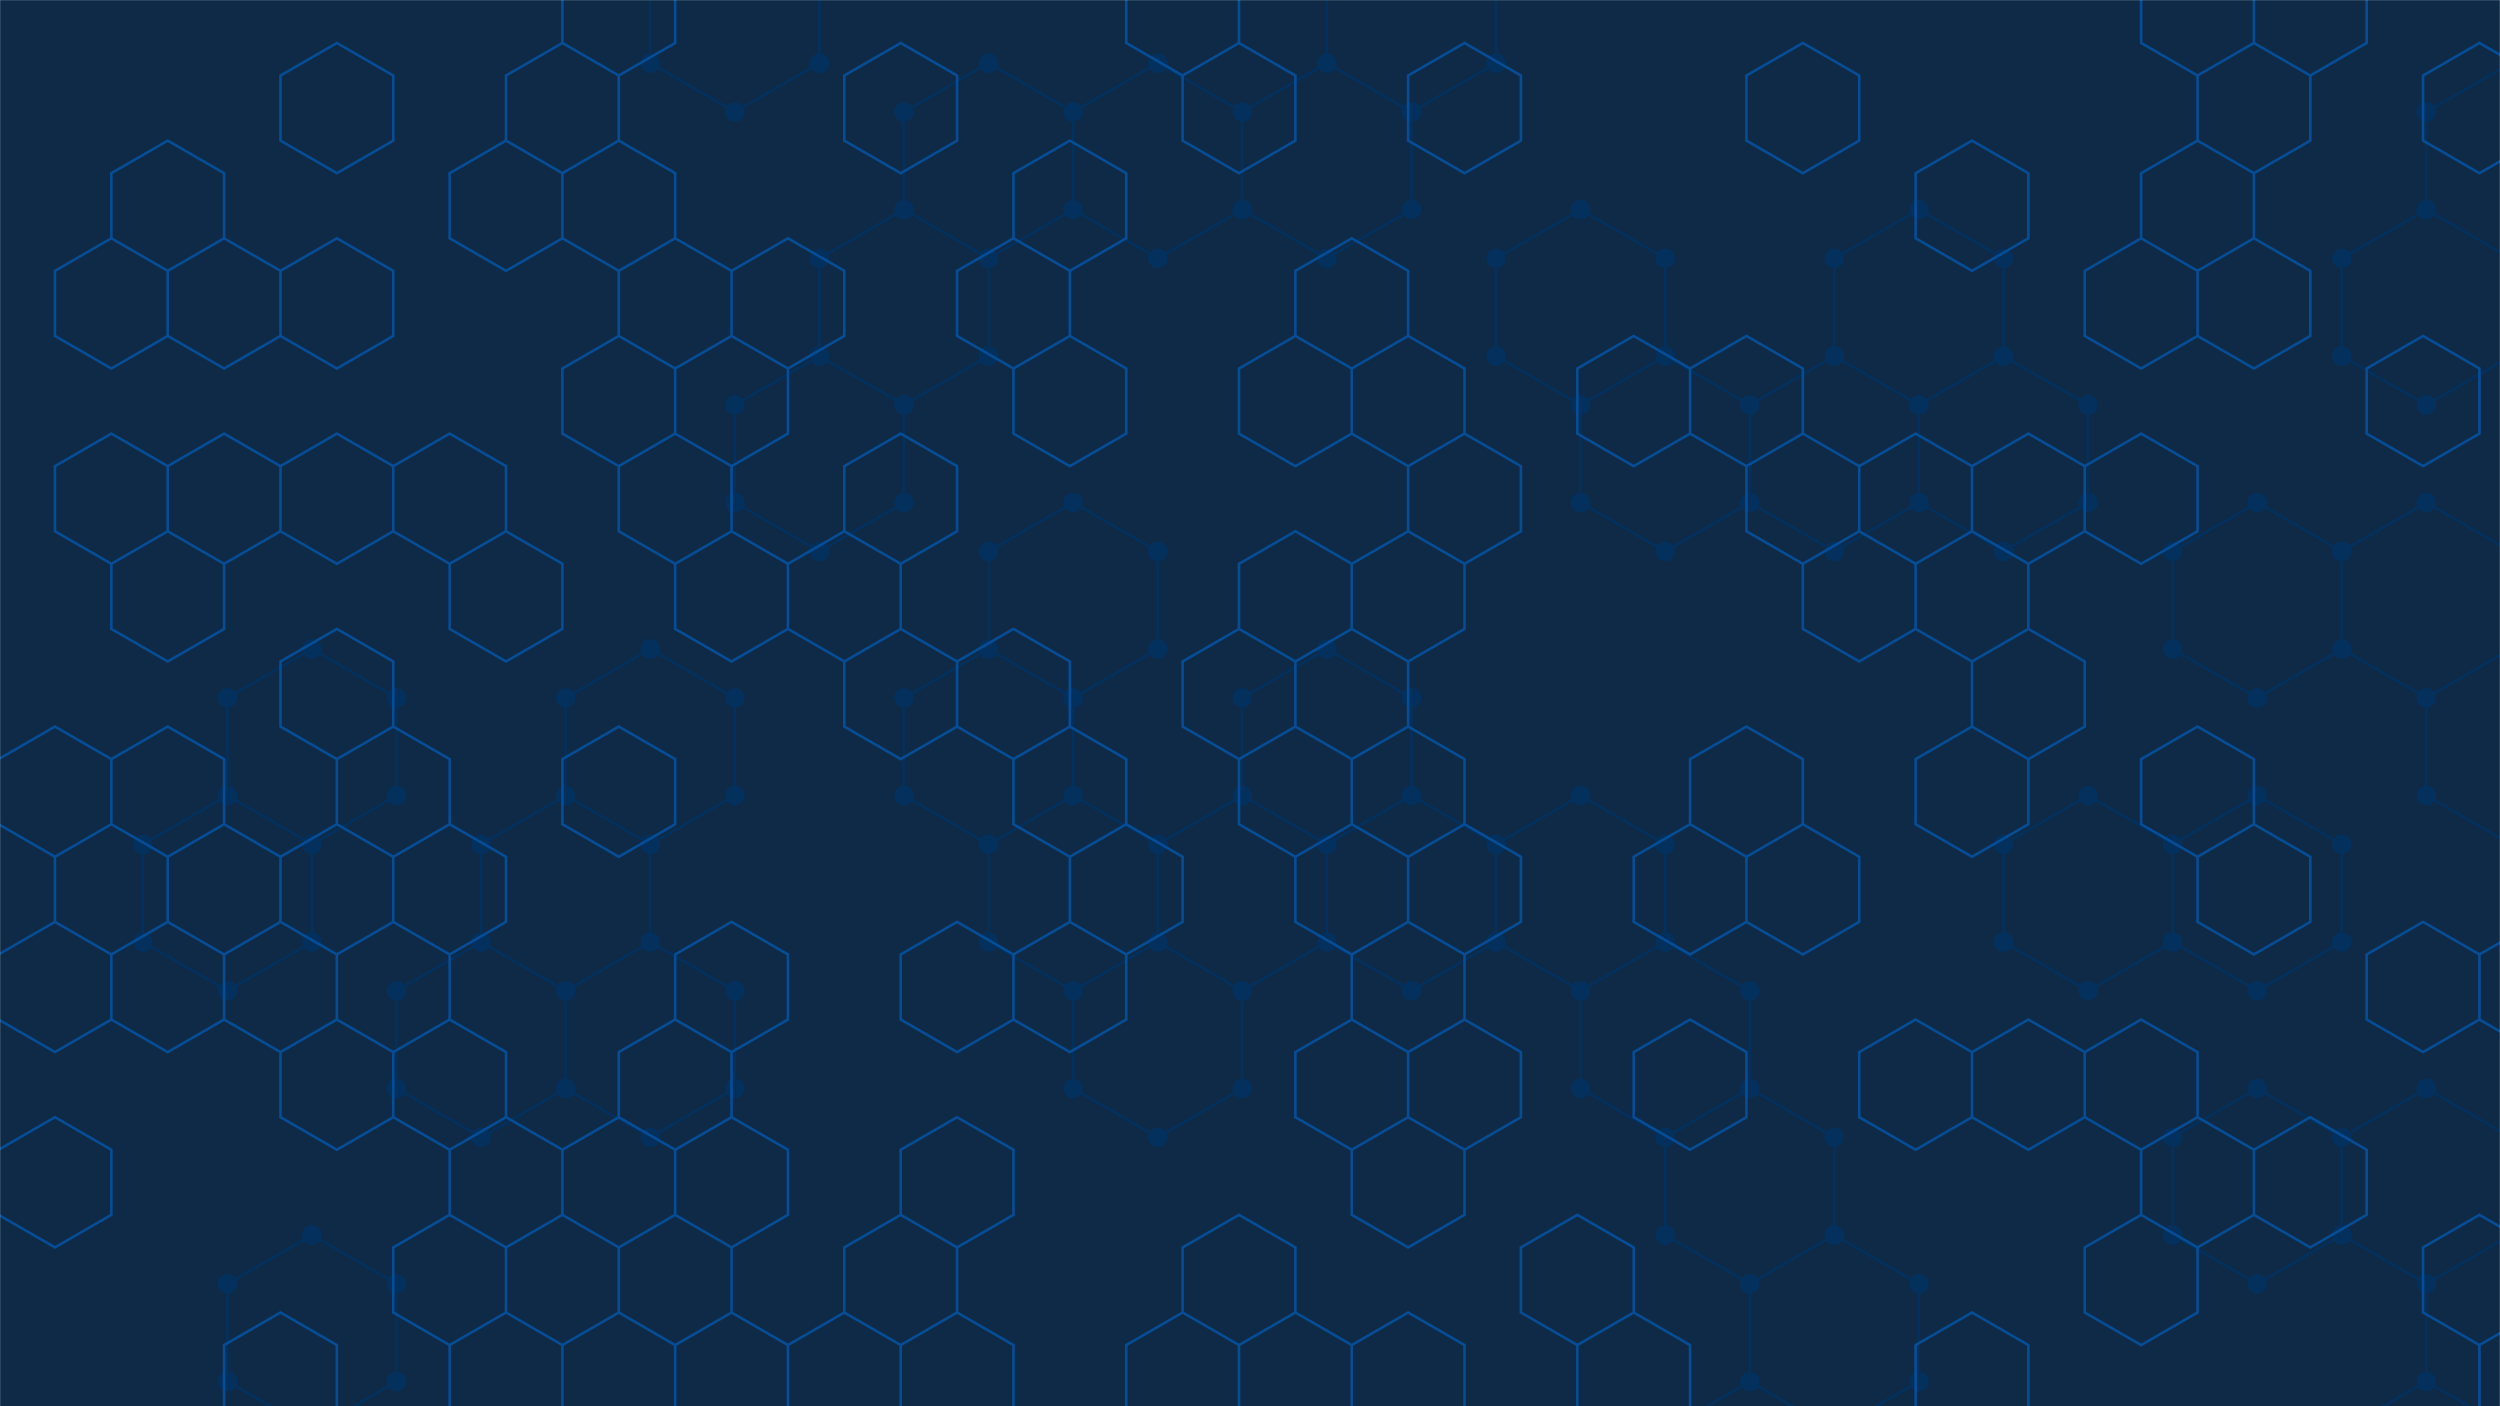 <svg xmlns="http://www.w3.org/2000/svg" version="1.1" xmlns:xlink="http://www.w3.org/1999/xlink" xmlns:svgjs="http://svgjs.com/svgjs" width="1920" height="1080" preserveAspectRatio="none" viewBox="0 0 1920 1080"><g mask="url(&quot;#SvgjsMask1016&quot;)" fill="none"><rect width="1920" height="1080" x="0" y="0" fill="#0e2a47"></rect><path d="M239.57 498.47L304.52 535.97L304.52 610.97L239.57 648.47L174.62 610.97L174.62 535.97zM174.62 610.97L239.57 648.47L239.57 723.47L174.62 760.97L109.66 723.47L109.66 648.47zM239.57 948.47L304.52 985.97L304.52 1060.97L239.57 1098.47L174.62 1060.97L174.62 985.97zM369.48 723.47L434.43 760.97L434.43 835.97L369.48 873.47L304.52 835.97L304.52 760.97zM499.39 498.47L564.34 535.97L564.34 610.97L499.39 648.47L434.43 610.97L434.43 535.97zM434.43 610.97L499.39 648.47L499.39 723.47L434.43 760.97L369.48 723.47L369.48 648.47zM499.39 723.47L564.34 760.97L564.34 835.97L499.39 873.47L434.43 835.97L434.43 760.97zM564.34 -64.03L629.29 -26.53L629.29 48.47L564.34 85.97L499.39 48.47L499.39 -26.53zM629.29 273.47L694.25 310.97L694.25 385.97L629.29 423.47L564.34 385.97L564.34 310.97zM759.2 48.47L824.16 85.97L824.16 160.97L759.2 198.47L694.25 160.97L694.25 85.97zM694.25 160.97L759.2 198.47L759.2 273.47L694.25 310.97L629.29 273.47L629.29 198.47zM759.2 498.47L824.16 535.97L824.16 610.97L759.2 648.47L694.25 610.97L694.25 535.97zM889.11 48.47L954.06 85.97L954.06 160.97L889.11 198.47L824.15 160.97L824.15 85.97zM824.15 385.97L889.11 423.47L889.11 498.47L824.15 535.97L759.2 498.47L759.2 423.47zM824.15 610.97L889.11 648.47L889.11 723.47L824.15 760.97L759.2 723.47L759.2 648.47zM889.11 723.47L954.06 760.97L954.06 835.97L889.11 873.47L824.15 835.97L824.15 760.97zM1019.02 48.47L1083.97 85.97L1083.97 160.97L1019.02 198.47L954.06 160.97L954.06 85.97zM1019.02 498.47L1083.97 535.97L1083.97 610.97L1019.02 648.47L954.06 610.97L954.06 535.97zM954.06 610.97L1019.02 648.47L1019.02 723.47L954.06 760.97L889.11 723.47L889.11 648.47zM1083.97 -64.03L1148.92 -26.53L1148.92 48.47L1083.97 85.97L1019.02 48.47L1019.02 -26.53zM1083.97 610.97L1148.92 648.47L1148.92 723.47L1083.97 760.97L1019.02 723.47L1019.02 648.47zM1213.88 160.97L1278.83 198.47L1278.83 273.47L1213.88 310.97L1148.92 273.47L1148.92 198.47zM1278.83 273.47L1343.78 310.97L1343.78 385.97L1278.83 423.47L1213.88 385.97L1213.88 310.97zM1213.88 610.97L1278.83 648.47L1278.83 723.47L1213.88 760.97L1148.92 723.47L1148.92 648.47zM1278.83 723.47L1343.78 760.97L1343.78 835.97L1278.83 873.47L1213.88 835.97L1213.88 760.97zM1408.74 273.47L1473.69 310.97L1473.69 385.97L1408.74 423.47L1343.79 385.97L1343.79 310.97zM1343.79 835.97L1408.74 873.47L1408.74 948.47L1343.79 985.97L1278.83 948.47L1278.83 873.47zM1408.74 948.47L1473.69 985.97L1473.69 1060.97L1408.74 1098.47L1343.79 1060.97L1343.79 985.97zM1343.79 1060.97L1408.74 1098.47L1408.74 1173.47L1343.79 1210.97L1278.83 1173.47L1278.83 1098.47zM1473.69 160.97L1538.65 198.47L1538.65 273.47L1473.69 310.97L1408.74 273.47L1408.74 198.47zM1538.65 273.47L1603.6 310.97L1603.6 385.97L1538.65 423.47L1473.69 385.97L1473.69 310.97zM1603.6 610.97L1668.55 648.47L1668.55 723.47L1603.6 760.97L1538.65 723.47L1538.65 648.47zM1733.51 385.97L1798.46 423.47L1798.46 498.47L1733.51 535.97L1668.55 498.47L1668.55 423.47zM1733.51 610.97L1798.46 648.47L1798.46 723.47L1733.51 760.97L1668.55 723.47L1668.55 648.47zM1733.51 835.97L1798.46 873.47L1798.46 948.47L1733.51 985.97L1668.55 948.47L1668.55 873.47zM1928.37 48.47L1993.32 85.97L1993.32 160.97L1928.37 198.47L1863.41 160.97L1863.41 85.97zM1863.41 160.97L1928.37 198.47L1928.37 273.47L1863.41 310.97L1798.46 273.47L1798.46 198.47zM1863.41 385.97L1928.37 423.47L1928.37 498.47L1863.41 535.97L1798.46 498.47L1798.46 423.47zM1928.37 498.47L1993.32 535.97L1993.32 610.97L1928.37 648.47L1863.41 610.97L1863.41 535.97zM1863.41 835.97L1928.37 873.47L1928.37 948.47L1863.41 985.97L1798.46 948.47L1798.46 873.47zM1928.37 948.47L1993.32 985.97L1993.32 1060.97L1928.37 1098.47L1863.41 1060.97L1863.41 985.97zM1863.41 1060.97L1928.37 1098.47L1928.37 1173.47L1863.41 1210.97L1798.46 1173.47L1798.46 1098.47z" stroke="#03305d" stroke-width="2"></path><path d="M232.07 498.47 a7.5 7.5 0 1 0 15 0 a7.5 7.5 0 1 0 -15 0zM297.02 535.97 a7.5 7.5 0 1 0 15 0 a7.5 7.5 0 1 0 -15 0zM297.02 610.97 a7.5 7.5 0 1 0 15 0 a7.5 7.5 0 1 0 -15 0zM232.07 648.47 a7.5 7.5 0 1 0 15 0 a7.5 7.5 0 1 0 -15 0zM167.12 610.97 a7.5 7.5 0 1 0 15 0 a7.5 7.5 0 1 0 -15 0zM167.12 535.97 a7.5 7.5 0 1 0 15 0 a7.5 7.5 0 1 0 -15 0zM232.07 723.47 a7.5 7.5 0 1 0 15 0 a7.5 7.5 0 1 0 -15 0zM167.12 760.97 a7.5 7.5 0 1 0 15 0 a7.5 7.5 0 1 0 -15 0zM102.16 723.47 a7.5 7.5 0 1 0 15 0 a7.5 7.5 0 1 0 -15 0zM102.16 648.47 a7.5 7.5 0 1 0 15 0 a7.5 7.5 0 1 0 -15 0zM232.07 948.47 a7.5 7.5 0 1 0 15 0 a7.5 7.5 0 1 0 -15 0zM297.02 985.97 a7.5 7.5 0 1 0 15 0 a7.5 7.5 0 1 0 -15 0zM297.02 1060.97 a7.5 7.5 0 1 0 15 0 a7.5 7.5 0 1 0 -15 0zM232.07 1098.47 a7.5 7.5 0 1 0 15 0 a7.5 7.5 0 1 0 -15 0zM167.12 1060.97 a7.5 7.5 0 1 0 15 0 a7.5 7.5 0 1 0 -15 0zM167.12 985.97 a7.5 7.5 0 1 0 15 0 a7.5 7.5 0 1 0 -15 0zM361.98 723.47 a7.5 7.5 0 1 0 15 0 a7.5 7.5 0 1 0 -15 0zM426.93 760.97 a7.5 7.5 0 1 0 15 0 a7.5 7.5 0 1 0 -15 0zM426.93 835.97 a7.5 7.5 0 1 0 15 0 a7.5 7.5 0 1 0 -15 0zM361.98 873.47 a7.5 7.5 0 1 0 15 0 a7.5 7.5 0 1 0 -15 0zM297.02 835.97 a7.5 7.5 0 1 0 15 0 a7.5 7.5 0 1 0 -15 0zM297.02 760.97 a7.5 7.5 0 1 0 15 0 a7.5 7.5 0 1 0 -15 0zM491.89 498.47 a7.5 7.5 0 1 0 15 0 a7.5 7.5 0 1 0 -15 0zM556.84 535.97 a7.5 7.5 0 1 0 15 0 a7.5 7.5 0 1 0 -15 0zM556.84 610.97 a7.5 7.5 0 1 0 15 0 a7.5 7.5 0 1 0 -15 0zM491.89 648.47 a7.5 7.5 0 1 0 15 0 a7.5 7.5 0 1 0 -15 0zM426.93 610.97 a7.5 7.5 0 1 0 15 0 a7.5 7.5 0 1 0 -15 0zM426.93 535.97 a7.5 7.5 0 1 0 15 0 a7.5 7.5 0 1 0 -15 0zM491.89 723.47 a7.5 7.5 0 1 0 15 0 a7.5 7.5 0 1 0 -15 0zM361.98 648.47 a7.5 7.5 0 1 0 15 0 a7.5 7.5 0 1 0 -15 0zM556.84 760.97 a7.5 7.5 0 1 0 15 0 a7.5 7.5 0 1 0 -15 0zM556.84 835.97 a7.5 7.5 0 1 0 15 0 a7.5 7.5 0 1 0 -15 0zM491.89 873.47 a7.5 7.5 0 1 0 15 0 a7.5 7.5 0 1 0 -15 0zM556.84 -64.03 a7.5 7.5 0 1 0 15 0 a7.5 7.5 0 1 0 -15 0zM621.79 -26.53 a7.5 7.5 0 1 0 15 0 a7.5 7.5 0 1 0 -15 0zM621.79 48.47 a7.5 7.5 0 1 0 15 0 a7.5 7.5 0 1 0 -15 0zM556.84 85.97 a7.5 7.5 0 1 0 15 0 a7.5 7.5 0 1 0 -15 0zM491.89 48.47 a7.5 7.5 0 1 0 15 0 a7.5 7.5 0 1 0 -15 0zM491.89 -26.53 a7.5 7.5 0 1 0 15 0 a7.5 7.5 0 1 0 -15 0zM621.79 273.47 a7.5 7.5 0 1 0 15 0 a7.5 7.5 0 1 0 -15 0zM686.75 310.97 a7.5 7.5 0 1 0 15 0 a7.5 7.5 0 1 0 -15 0zM686.75 385.97 a7.5 7.5 0 1 0 15 0 a7.5 7.5 0 1 0 -15 0zM621.79 423.47 a7.5 7.5 0 1 0 15 0 a7.5 7.5 0 1 0 -15 0zM556.84 385.97 a7.5 7.5 0 1 0 15 0 a7.5 7.5 0 1 0 -15 0zM556.84 310.97 a7.5 7.5 0 1 0 15 0 a7.5 7.5 0 1 0 -15 0zM751.7 48.47 a7.5 7.5 0 1 0 15 0 a7.5 7.5 0 1 0 -15 0zM816.66 85.97 a7.5 7.5 0 1 0 15 0 a7.5 7.5 0 1 0 -15 0zM816.66 160.97 a7.5 7.5 0 1 0 15 0 a7.5 7.5 0 1 0 -15 0zM751.7 198.47 a7.5 7.5 0 1 0 15 0 a7.5 7.5 0 1 0 -15 0zM686.75 160.97 a7.5 7.5 0 1 0 15 0 a7.5 7.5 0 1 0 -15 0zM686.75 85.97 a7.5 7.5 0 1 0 15 0 a7.5 7.5 0 1 0 -15 0zM751.7 273.47 a7.5 7.5 0 1 0 15 0 a7.5 7.5 0 1 0 -15 0zM621.79 198.47 a7.5 7.5 0 1 0 15 0 a7.5 7.5 0 1 0 -15 0zM751.7 498.47 a7.5 7.5 0 1 0 15 0 a7.5 7.5 0 1 0 -15 0zM816.66 535.97 a7.5 7.5 0 1 0 15 0 a7.5 7.5 0 1 0 -15 0zM816.66 610.97 a7.5 7.5 0 1 0 15 0 a7.5 7.5 0 1 0 -15 0zM751.7 648.47 a7.5 7.5 0 1 0 15 0 a7.5 7.5 0 1 0 -15 0zM686.75 610.97 a7.5 7.5 0 1 0 15 0 a7.5 7.5 0 1 0 -15 0zM686.75 535.97 a7.5 7.5 0 1 0 15 0 a7.5 7.5 0 1 0 -15 0zM881.61 48.47 a7.5 7.5 0 1 0 15 0 a7.5 7.5 0 1 0 -15 0zM946.56 85.97 a7.5 7.5 0 1 0 15 0 a7.5 7.5 0 1 0 -15 0zM946.56 160.97 a7.5 7.5 0 1 0 15 0 a7.5 7.5 0 1 0 -15 0zM881.61 198.47 a7.5 7.5 0 1 0 15 0 a7.5 7.5 0 1 0 -15 0zM816.65 160.97 a7.5 7.5 0 1 0 15 0 a7.5 7.5 0 1 0 -15 0zM816.65 85.97 a7.5 7.5 0 1 0 15 0 a7.5 7.5 0 1 0 -15 0zM816.65 385.97 a7.5 7.5 0 1 0 15 0 a7.5 7.5 0 1 0 -15 0zM881.61 423.47 a7.5 7.5 0 1 0 15 0 a7.5 7.5 0 1 0 -15 0zM881.61 498.47 a7.5 7.5 0 1 0 15 0 a7.5 7.5 0 1 0 -15 0zM816.65 535.97 a7.5 7.5 0 1 0 15 0 a7.5 7.5 0 1 0 -15 0zM751.7 423.47 a7.5 7.5 0 1 0 15 0 a7.5 7.5 0 1 0 -15 0zM816.65 610.97 a7.5 7.5 0 1 0 15 0 a7.5 7.5 0 1 0 -15 0zM881.61 648.47 a7.5 7.5 0 1 0 15 0 a7.5 7.5 0 1 0 -15 0zM881.61 723.47 a7.5 7.5 0 1 0 15 0 a7.5 7.5 0 1 0 -15 0zM816.65 760.97 a7.5 7.5 0 1 0 15 0 a7.5 7.5 0 1 0 -15 0zM751.7 723.47 a7.5 7.5 0 1 0 15 0 a7.5 7.5 0 1 0 -15 0zM946.56 760.97 a7.5 7.5 0 1 0 15 0 a7.5 7.5 0 1 0 -15 0zM946.56 835.97 a7.5 7.5 0 1 0 15 0 a7.5 7.5 0 1 0 -15 0zM881.61 873.47 a7.5 7.5 0 1 0 15 0 a7.5 7.5 0 1 0 -15 0zM816.65 835.97 a7.5 7.5 0 1 0 15 0 a7.5 7.5 0 1 0 -15 0zM1011.52 48.47 a7.5 7.5 0 1 0 15 0 a7.5 7.5 0 1 0 -15 0zM1076.47 85.97 a7.5 7.5 0 1 0 15 0 a7.5 7.5 0 1 0 -15 0zM1076.47 160.97 a7.5 7.5 0 1 0 15 0 a7.5 7.5 0 1 0 -15 0zM1011.52 198.47 a7.5 7.5 0 1 0 15 0 a7.5 7.5 0 1 0 -15 0zM1011.52 498.47 a7.5 7.5 0 1 0 15 0 a7.5 7.5 0 1 0 -15 0zM1076.47 535.97 a7.5 7.5 0 1 0 15 0 a7.5 7.5 0 1 0 -15 0zM1076.47 610.97 a7.5 7.5 0 1 0 15 0 a7.5 7.5 0 1 0 -15 0zM1011.52 648.47 a7.5 7.5 0 1 0 15 0 a7.5 7.5 0 1 0 -15 0zM946.56 610.97 a7.5 7.5 0 1 0 15 0 a7.5 7.5 0 1 0 -15 0zM946.56 535.97 a7.5 7.5 0 1 0 15 0 a7.5 7.5 0 1 0 -15 0zM1011.52 723.47 a7.5 7.5 0 1 0 15 0 a7.5 7.5 0 1 0 -15 0zM1076.47 -64.03 a7.5 7.5 0 1 0 15 0 a7.5 7.5 0 1 0 -15 0zM1141.42 -26.53 a7.5 7.5 0 1 0 15 0 a7.5 7.5 0 1 0 -15 0zM1141.42 48.47 a7.5 7.5 0 1 0 15 0 a7.5 7.5 0 1 0 -15 0zM1011.52 -26.53 a7.5 7.5 0 1 0 15 0 a7.5 7.5 0 1 0 -15 0zM1141.42 648.47 a7.5 7.5 0 1 0 15 0 a7.5 7.5 0 1 0 -15 0zM1141.42 723.47 a7.5 7.5 0 1 0 15 0 a7.5 7.5 0 1 0 -15 0zM1076.47 760.97 a7.5 7.5 0 1 0 15 0 a7.5 7.5 0 1 0 -15 0zM1206.38 160.97 a7.5 7.5 0 1 0 15 0 a7.5 7.5 0 1 0 -15 0zM1271.33 198.47 a7.5 7.5 0 1 0 15 0 a7.5 7.5 0 1 0 -15 0zM1271.33 273.47 a7.5 7.5 0 1 0 15 0 a7.5 7.5 0 1 0 -15 0zM1206.38 310.97 a7.5 7.5 0 1 0 15 0 a7.5 7.5 0 1 0 -15 0zM1141.42 273.47 a7.5 7.5 0 1 0 15 0 a7.5 7.5 0 1 0 -15 0zM1141.42 198.47 a7.5 7.5 0 1 0 15 0 a7.5 7.5 0 1 0 -15 0zM1336.28 310.97 a7.5 7.5 0 1 0 15 0 a7.5 7.5 0 1 0 -15 0zM1336.28 385.97 a7.5 7.5 0 1 0 15 0 a7.5 7.5 0 1 0 -15 0zM1271.33 423.47 a7.5 7.5 0 1 0 15 0 a7.5 7.5 0 1 0 -15 0zM1206.38 385.97 a7.5 7.5 0 1 0 15 0 a7.5 7.5 0 1 0 -15 0zM1206.38 610.97 a7.5 7.5 0 1 0 15 0 a7.5 7.5 0 1 0 -15 0zM1271.33 648.47 a7.5 7.5 0 1 0 15 0 a7.5 7.5 0 1 0 -15 0zM1271.33 723.47 a7.5 7.5 0 1 0 15 0 a7.5 7.5 0 1 0 -15 0zM1206.38 760.97 a7.5 7.5 0 1 0 15 0 a7.5 7.5 0 1 0 -15 0zM1336.28 760.97 a7.5 7.5 0 1 0 15 0 a7.5 7.5 0 1 0 -15 0zM1336.28 835.97 a7.5 7.5 0 1 0 15 0 a7.5 7.5 0 1 0 -15 0zM1271.33 873.47 a7.5 7.5 0 1 0 15 0 a7.5 7.5 0 1 0 -15 0zM1206.38 835.97 a7.5 7.5 0 1 0 15 0 a7.5 7.5 0 1 0 -15 0zM1401.24 273.47 a7.5 7.5 0 1 0 15 0 a7.5 7.5 0 1 0 -15 0zM1466.19 310.97 a7.5 7.5 0 1 0 15 0 a7.5 7.5 0 1 0 -15 0zM1466.19 385.97 a7.5 7.5 0 1 0 15 0 a7.5 7.5 0 1 0 -15 0zM1401.24 423.47 a7.5 7.5 0 1 0 15 0 a7.5 7.5 0 1 0 -15 0zM1336.29 385.97 a7.5 7.5 0 1 0 15 0 a7.5 7.5 0 1 0 -15 0zM1336.29 310.97 a7.5 7.5 0 1 0 15 0 a7.5 7.5 0 1 0 -15 0zM1336.29 835.97 a7.5 7.5 0 1 0 15 0 a7.5 7.5 0 1 0 -15 0zM1401.24 873.47 a7.5 7.5 0 1 0 15 0 a7.5 7.5 0 1 0 -15 0zM1401.24 948.47 a7.5 7.5 0 1 0 15 0 a7.5 7.5 0 1 0 -15 0zM1336.29 985.97 a7.5 7.5 0 1 0 15 0 a7.5 7.5 0 1 0 -15 0zM1271.33 948.47 a7.5 7.5 0 1 0 15 0 a7.5 7.5 0 1 0 -15 0zM1466.19 985.97 a7.5 7.5 0 1 0 15 0 a7.5 7.5 0 1 0 -15 0zM1466.19 1060.97 a7.5 7.5 0 1 0 15 0 a7.5 7.5 0 1 0 -15 0zM1401.24 1098.47 a7.5 7.5 0 1 0 15 0 a7.5 7.5 0 1 0 -15 0zM1336.29 1060.97 a7.5 7.5 0 1 0 15 0 a7.5 7.5 0 1 0 -15 0zM1401.24 1173.47 a7.5 7.5 0 1 0 15 0 a7.5 7.5 0 1 0 -15 0zM1336.29 1210.97 a7.5 7.5 0 1 0 15 0 a7.5 7.5 0 1 0 -15 0zM1271.33 1173.47 a7.5 7.5 0 1 0 15 0 a7.5 7.5 0 1 0 -15 0zM1271.33 1098.47 a7.5 7.5 0 1 0 15 0 a7.5 7.5 0 1 0 -15 0zM1466.19 160.97 a7.5 7.5 0 1 0 15 0 a7.5 7.5 0 1 0 -15 0zM1531.15 198.47 a7.5 7.5 0 1 0 15 0 a7.5 7.5 0 1 0 -15 0zM1531.15 273.47 a7.5 7.5 0 1 0 15 0 a7.5 7.5 0 1 0 -15 0zM1401.24 198.47 a7.5 7.5 0 1 0 15 0 a7.5 7.5 0 1 0 -15 0zM1596.1 310.97 a7.5 7.5 0 1 0 15 0 a7.5 7.5 0 1 0 -15 0zM1596.1 385.97 a7.5 7.5 0 1 0 15 0 a7.5 7.5 0 1 0 -15 0zM1531.15 423.47 a7.5 7.5 0 1 0 15 0 a7.5 7.5 0 1 0 -15 0zM1596.1 610.97 a7.5 7.5 0 1 0 15 0 a7.5 7.5 0 1 0 -15 0zM1661.05 648.47 a7.5 7.5 0 1 0 15 0 a7.5 7.5 0 1 0 -15 0zM1661.05 723.47 a7.5 7.5 0 1 0 15 0 a7.5 7.5 0 1 0 -15 0zM1596.1 760.97 a7.5 7.5 0 1 0 15 0 a7.5 7.5 0 1 0 -15 0zM1531.15 723.47 a7.5 7.5 0 1 0 15 0 a7.5 7.5 0 1 0 -15 0zM1531.15 648.47 a7.5 7.5 0 1 0 15 0 a7.5 7.5 0 1 0 -15 0zM1726.01 385.97 a7.5 7.5 0 1 0 15 0 a7.5 7.5 0 1 0 -15 0zM1790.96 423.47 a7.5 7.5 0 1 0 15 0 a7.5 7.5 0 1 0 -15 0zM1790.96 498.47 a7.5 7.5 0 1 0 15 0 a7.5 7.5 0 1 0 -15 0zM1726.01 535.97 a7.5 7.5 0 1 0 15 0 a7.5 7.5 0 1 0 -15 0zM1661.05 498.47 a7.5 7.5 0 1 0 15 0 a7.5 7.5 0 1 0 -15 0zM1661.05 423.47 a7.5 7.5 0 1 0 15 0 a7.5 7.5 0 1 0 -15 0zM1726.01 610.97 a7.5 7.5 0 1 0 15 0 a7.5 7.5 0 1 0 -15 0zM1790.96 648.47 a7.5 7.5 0 1 0 15 0 a7.5 7.5 0 1 0 -15 0zM1790.96 723.47 a7.5 7.5 0 1 0 15 0 a7.5 7.5 0 1 0 -15 0zM1726.01 760.97 a7.5 7.5 0 1 0 15 0 a7.5 7.5 0 1 0 -15 0zM1726.01 835.97 a7.5 7.5 0 1 0 15 0 a7.5 7.5 0 1 0 -15 0zM1790.96 873.47 a7.5 7.5 0 1 0 15 0 a7.5 7.5 0 1 0 -15 0zM1790.96 948.47 a7.5 7.5 0 1 0 15 0 a7.5 7.5 0 1 0 -15 0zM1726.01 985.97 a7.5 7.5 0 1 0 15 0 a7.5 7.5 0 1 0 -15 0zM1661.05 948.47 a7.5 7.5 0 1 0 15 0 a7.5 7.5 0 1 0 -15 0zM1661.05 873.47 a7.5 7.5 0 1 0 15 0 a7.5 7.5 0 1 0 -15 0zM1920.87 48.47 a7.5 7.5 0 1 0 15 0 a7.5 7.5 0 1 0 -15 0zM1985.82 85.97 a7.5 7.5 0 1 0 15 0 a7.5 7.5 0 1 0 -15 0zM1985.82 160.97 a7.5 7.5 0 1 0 15 0 a7.5 7.5 0 1 0 -15 0zM1920.87 198.47 a7.5 7.5 0 1 0 15 0 a7.5 7.5 0 1 0 -15 0zM1855.91 160.97 a7.5 7.5 0 1 0 15 0 a7.5 7.5 0 1 0 -15 0zM1855.91 85.97 a7.5 7.5 0 1 0 15 0 a7.5 7.5 0 1 0 -15 0zM1920.87 273.47 a7.5 7.5 0 1 0 15 0 a7.5 7.5 0 1 0 -15 0zM1855.91 310.97 a7.5 7.5 0 1 0 15 0 a7.5 7.5 0 1 0 -15 0zM1790.96 273.47 a7.5 7.5 0 1 0 15 0 a7.5 7.5 0 1 0 -15 0zM1790.96 198.47 a7.5 7.5 0 1 0 15 0 a7.5 7.5 0 1 0 -15 0zM1855.91 385.97 a7.5 7.5 0 1 0 15 0 a7.5 7.5 0 1 0 -15 0zM1920.87 423.47 a7.5 7.5 0 1 0 15 0 a7.5 7.5 0 1 0 -15 0zM1920.87 498.47 a7.5 7.5 0 1 0 15 0 a7.5 7.5 0 1 0 -15 0zM1855.91 535.97 a7.5 7.5 0 1 0 15 0 a7.5 7.5 0 1 0 -15 0zM1985.82 535.97 a7.5 7.5 0 1 0 15 0 a7.5 7.5 0 1 0 -15 0zM1985.82 610.97 a7.5 7.5 0 1 0 15 0 a7.5 7.5 0 1 0 -15 0zM1920.87 648.47 a7.5 7.5 0 1 0 15 0 a7.5 7.5 0 1 0 -15 0zM1855.91 610.97 a7.5 7.5 0 1 0 15 0 a7.5 7.5 0 1 0 -15 0zM1855.91 835.97 a7.5 7.5 0 1 0 15 0 a7.5 7.5 0 1 0 -15 0zM1920.87 873.47 a7.5 7.5 0 1 0 15 0 a7.5 7.5 0 1 0 -15 0zM1920.87 948.47 a7.5 7.5 0 1 0 15 0 a7.5 7.5 0 1 0 -15 0zM1855.91 985.97 a7.5 7.5 0 1 0 15 0 a7.5 7.5 0 1 0 -15 0zM1985.82 985.97 a7.5 7.5 0 1 0 15 0 a7.5 7.5 0 1 0 -15 0zM1985.82 1060.97 a7.5 7.5 0 1 0 15 0 a7.5 7.5 0 1 0 -15 0zM1920.87 1098.47 a7.5 7.5 0 1 0 15 0 a7.5 7.5 0 1 0 -15 0zM1855.91 1060.97 a7.5 7.5 0 1 0 15 0 a7.5 7.5 0 1 0 -15 0zM1920.87 1173.47 a7.5 7.5 0 1 0 15 0 a7.5 7.5 0 1 0 -15 0zM1855.91 1210.97 a7.5 7.5 0 1 0 15 0 a7.5 7.5 0 1 0 -15 0zM1790.96 1173.47 a7.5 7.5 0 1 0 15 0 a7.5 7.5 0 1 0 -15 0zM1790.96 1098.47 a7.5 7.5 0 1 0 15 0 a7.5 7.5 0 1 0 -15 0z" fill="#03305d"></path><path d="M85.49 183.01L128.8 208.01L128.8 258.01L85.49 283.01L42.19 258.01L42.19 208.01zM85.49 333.01L128.8 358.01L128.8 408.01L85.49 433.01L42.19 408.01L42.19 358.01zM42.19 558.01L85.49 583.01L85.49 633.01L42.19 658.01L-1.11 633.01L-1.11 583.01zM85.49 633.01L128.8 658.01L128.8 708.01L85.49 733.01L42.19 708.01L42.19 658.01zM42.19 708.01L85.49 733.01L85.49 783.01L42.19 808.01L-1.11 783.01L-1.11 733.01zM42.19 858.01L85.49 883.01L85.49 933.01L42.19 958.01L-1.11 933.01L-1.11 883.01zM128.8 108.01L172.1 133.01L172.1 183.01L128.8 208.01L85.49 183.01L85.49 133.01zM172.1 183.01L215.4 208.01L215.4 258.01L172.1 283.01L128.8 258.01L128.8 208.01zM172.1 333.01L215.4 358.01L215.4 408.01L172.1 433.01L128.8 408.01L128.8 358.01zM128.8 408.01L172.1 433.01L172.1 483.01L128.8 508.01L85.49 483.01L85.49 433.01zM128.8 558.01L172.1 583.01L172.1 633.01L128.8 658.01L85.49 633.01L85.49 583.01zM172.1 633.01L215.4 658.01L215.4 708.01L172.1 733.01L128.8 708.01L128.8 658.01zM128.8 708.01L172.1 733.01L172.1 783.01L128.8 808.01L85.49 783.01L85.49 733.01zM258.7 33.01L302 58.01L302 108.01L258.7 133.01L215.4 108.01L215.4 58.01zM258.7 183.01L302 208.01L302 258.01L258.7 283.01L215.4 258.01L215.4 208.01zM258.7 333.01L302 358.01L302 408.01L258.7 433.01L215.4 408.01L215.4 358.01zM258.7 483.01L302 508.01L302 558.01L258.7 583.01L215.4 558.01L215.4 508.01zM258.7 633.01L302 658.01L302 708.01L258.7 733.01L215.4 708.01L215.4 658.01zM215.4 708.01L258.7 733.01L258.7 783.01L215.4 808.01L172.1 783.01L172.1 733.01zM258.7 783.01L302 808.01L302 858.01L258.7 883.01L215.4 858.01L215.4 808.01zM215.4 1008.01L258.7 1033.01L258.7 1083.01L215.4 1108.01L172.1 1083.01L172.1 1033.01zM345.31 333.01L388.61 358.01L388.61 408.01L345.31 433.01L302 408.01L302 358.01zM302 558.01L345.31 583.01L345.31 633.01L302 658.01L258.7 633.01L258.7 583.01zM345.31 633.01L388.61 658.01L388.61 708.01L345.31 733.01L302 708.01L302 658.01zM302 708.01L345.31 733.01L345.31 783.01L302 808.01L258.7 783.01L258.7 733.01zM345.31 783.01L388.61 808.01L388.61 858.01L345.31 883.01L302 858.01L302 808.01zM345.31 933.01L388.61 958.01L388.61 1008.01L345.31 1033.01L302 1008.01L302 958.01zM431.91 33.01L475.22 58.01L475.22 108.01L431.91 133.01L388.61 108.01L388.61 58.01zM388.61 108.01L431.91 133.01L431.91 183.01L388.61 208.01L345.31 183.01L345.31 133.01zM388.61 408.01L431.91 433.01L431.91 483.01L388.61 508.01L345.31 483.01L345.31 433.01zM388.61 858.01L431.91 883.01L431.91 933.01L388.61 958.01L345.31 933.01L345.31 883.01zM431.91 933.01L475.22 958.01L475.22 1008.01L431.91 1033.01L388.61 1008.01L388.61 958.01zM388.61 1008.01L431.91 1033.01L431.91 1083.01L388.61 1108.01L345.31 1083.01L345.31 1033.01zM475.22 -41.99L518.52 -16.99L518.52 33.01L475.22 58.01L431.91 33.01L431.91 -16.99zM475.22 108.01L518.52 133.01L518.52 183.01L475.22 208.01L431.91 183.01L431.91 133.01zM518.52 183.01L561.82 208.01L561.82 258.01L518.52 283.01L475.22 258.01L475.22 208.01zM475.22 258.01L518.52 283.01L518.52 333.01L475.22 358.01L431.91 333.01L431.91 283.01zM518.52 333.01L561.82 358.01L561.82 408.01L518.52 433.01L475.22 408.01L475.22 358.01zM475.22 558.01L518.52 583.01L518.52 633.01L475.22 658.01L431.91 633.01L431.91 583.01zM518.52 783.01L561.82 808.01L561.82 858.01L518.52 883.01L475.22 858.01L475.22 808.01zM475.22 858.01L518.52 883.01L518.52 933.01L475.22 958.01L431.91 933.01L431.91 883.01zM518.52 933.01L561.82 958.01L561.82 1008.01L518.52 1033.01L475.22 1008.01L475.22 958.01zM475.22 1008.01L518.52 1033.01L518.52 1083.01L475.22 1108.01L431.91 1083.01L431.91 1033.01zM605.12 183.01L648.42 208.01L648.42 258.01L605.12 283.01L561.82 258.01L561.82 208.01zM561.82 258.01L605.12 283.01L605.12 333.01L561.82 358.01L518.52 333.01L518.52 283.01zM561.82 408.01L605.12 433.01L605.12 483.01L561.82 508.01L518.52 483.01L518.52 433.01zM561.82 708.01L605.12 733.01L605.12 783.01L561.82 808.01L518.52 783.01L518.52 733.01zM561.82 858.01L605.12 883.01L605.12 933.01L561.82 958.01L518.52 933.01L518.52 883.01zM561.82 1008.01L605.12 1033.01L605.12 1083.01L561.82 1108.01L518.52 1083.01L518.52 1033.01zM691.73 33.01L735.03 58.01L735.03 108.01L691.73 133.01L648.42 108.01L648.42 58.01zM691.73 333.01L735.03 358.01L735.03 408.01L691.73 433.01L648.42 408.01L648.42 358.01zM648.42 408.01L691.73 433.01L691.73 483.01L648.42 508.01L605.12 483.01L605.12 433.01zM691.73 483.01L735.03 508.01L735.03 558.01L691.73 583.01L648.42 558.01L648.42 508.01zM691.73 933.01L735.03 958.01L735.03 1008.01L691.73 1033.01L648.42 1008.01L648.42 958.01zM648.42 1008.01L691.73 1033.01L691.73 1083.01L648.42 1108.01L605.12 1083.01L605.12 1033.01zM778.33 183.01L821.63 208.01L821.63 258.01L778.33 283.01L735.03 258.01L735.03 208.01zM778.33 483.01L821.63 508.01L821.63 558.01L778.33 583.01L735.03 558.01L735.03 508.01zM735.03 708.01L778.33 733.01L778.33 783.01L735.03 808.01L691.73 783.01L691.73 733.01zM735.03 858.01L778.33 883.01L778.33 933.01L735.03 958.01L691.73 933.01L691.73 883.01zM735.03 1008.01L778.33 1033.01L778.33 1083.01L735.03 1108.01L691.73 1083.01L691.73 1033.01zM821.63 108.01L864.94 133.01L864.94 183.01L821.63 208.01L778.33 183.01L778.33 133.01zM821.63 258.01L864.94 283.01L864.94 333.01L821.63 358.01L778.33 333.01L778.33 283.01zM821.63 558.01L864.94 583.01L864.94 633.01L821.63 658.01L778.33 633.01L778.33 583.01zM864.94 633.01L908.24 658.01L908.24 708.01L864.94 733.01L821.63 708.01L821.63 658.01zM821.63 708.01L864.94 733.01L864.94 783.01L821.63 808.01L778.33 783.01L778.33 733.01zM908.24 -41.99L951.54 -16.99L951.54 33.01L908.24 58.01L864.94 33.01L864.94 -16.99zM951.54 33.01L994.85 58.01L994.85 108.01L951.54 133.01L908.24 108.01L908.24 58.01zM951.54 483.01L994.85 508.01L994.85 558.01L951.54 583.01L908.24 558.01L908.24 508.01zM951.54 933.01L994.85 958.01L994.85 1008.01L951.54 1033.01L908.24 1008.01L908.24 958.01zM908.24 1008.01L951.54 1033.01L951.54 1083.01L908.24 1108.01L864.94 1083.01L864.94 1033.01zM1038.15 183.01L1081.45 208.01L1081.45 258.01L1038.15 283.01L994.85 258.01L994.85 208.01zM994.85 258.01L1038.15 283.01L1038.15 333.01L994.85 358.01L951.54 333.01L951.54 283.01zM994.85 408.01L1038.15 433.01L1038.15 483.01L994.85 508.01L951.54 483.01L951.54 433.01zM1038.15 483.01L1081.45 508.01L1081.45 558.01L1038.15 583.01L994.85 558.01L994.85 508.01zM994.85 558.01L1038.15 583.01L1038.15 633.01L994.85 658.01L951.54 633.01L951.54 583.01zM1038.15 633.01L1081.45 658.01L1081.45 708.01L1038.15 733.01L994.85 708.01L994.85 658.01zM1038.15 783.01L1081.45 808.01L1081.45 858.01L1038.15 883.01L994.85 858.01L994.85 808.01zM994.85 1008.01L1038.15 1033.01L1038.15 1083.01L994.85 1108.01L951.54 1083.01L951.54 1033.01zM1124.75 33.01L1168.06 58.01L1168.06 108.01L1124.75 133.01L1081.45 108.01L1081.45 58.01zM1081.45 258.01L1124.75 283.01L1124.75 333.01L1081.45 358.01L1038.15 333.01L1038.15 283.01zM1124.75 333.01L1168.06 358.01L1168.06 408.01L1124.75 433.01L1081.45 408.01L1081.45 358.01zM1081.45 408.01L1124.75 433.01L1124.75 483.01L1081.45 508.01L1038.15 483.01L1038.15 433.01zM1081.45 558.01L1124.75 583.01L1124.75 633.01L1081.45 658.01L1038.15 633.01L1038.15 583.01zM1124.75 633.01L1168.06 658.01L1168.06 708.01L1124.75 733.01L1081.45 708.01L1081.45 658.01zM1081.45 708.01L1124.75 733.01L1124.75 783.01L1081.45 808.01L1038.15 783.01L1038.15 733.01zM1124.75 783.01L1168.06 808.01L1168.06 858.01L1124.75 883.01L1081.45 858.01L1081.45 808.01zM1081.45 858.01L1124.75 883.01L1124.75 933.01L1081.45 958.01L1038.15 933.01L1038.15 883.01zM1081.45 1008.01L1124.75 1033.01L1124.75 1083.01L1081.45 1108.01L1038.15 1083.01L1038.15 1033.01zM1211.36 933.01L1254.66 958.01L1254.66 1008.01L1211.36 1033.01L1168.06 1008.01L1168.06 958.01zM1254.66 258.01L1297.96 283.01L1297.96 333.01L1254.66 358.01L1211.36 333.01L1211.36 283.01zM1297.96 633.01L1341.27 658.01L1341.27 708.01L1297.96 733.01L1254.66 708.01L1254.66 658.01zM1297.96 783.01L1341.27 808.01L1341.27 858.01L1297.96 883.01L1254.66 858.01L1254.66 808.01zM1254.66 1008.01L1297.96 1033.01L1297.96 1083.01L1254.66 1108.01L1211.36 1083.01L1211.36 1033.01zM1384.57 33.01L1427.87 58.01L1427.87 108.01L1384.57 133.01L1341.27 108.01L1341.27 58.01zM1341.27 258.01L1384.57 283.01L1384.57 333.01L1341.27 358.01L1297.96 333.01L1297.96 283.01zM1384.57 333.01L1427.87 358.01L1427.87 408.01L1384.57 433.01L1341.27 408.01L1341.27 358.01zM1341.27 558.01L1384.57 583.01L1384.57 633.01L1341.27 658.01L1297.96 633.01L1297.96 583.01zM1384.57 633.01L1427.87 658.01L1427.87 708.01L1384.57 733.01L1341.27 708.01L1341.27 658.01zM1471.17 333.01L1514.48 358.01L1514.48 408.01L1471.17 433.01L1427.87 408.01L1427.87 358.01zM1427.87 408.01L1471.17 433.01L1471.17 483.01L1427.87 508.01L1384.57 483.01L1384.57 433.01zM1471.17 783.01L1514.48 808.01L1514.48 858.01L1471.17 883.01L1427.87 858.01L1427.87 808.01zM1514.48 108.01L1557.78 133.01L1557.78 183.01L1514.48 208.01L1471.17 183.01L1471.17 133.01zM1557.78 333.01L1601.08 358.01L1601.08 408.01L1557.78 433.01L1514.48 408.01L1514.48 358.01zM1514.48 408.01L1557.78 433.01L1557.78 483.01L1514.48 508.01L1471.17 483.01L1471.17 433.01zM1557.78 483.01L1601.08 508.01L1601.08 558.01L1557.78 583.01L1514.48 558.01L1514.48 508.01zM1514.48 558.01L1557.78 583.01L1557.78 633.01L1514.48 658.01L1471.17 633.01L1471.17 583.01zM1557.78 783.01L1601.08 808.01L1601.08 858.01L1557.78 883.01L1514.48 858.01L1514.48 808.01zM1514.48 1008.01L1557.78 1033.01L1557.78 1083.01L1514.48 1108.01L1471.17 1083.01L1471.17 1033.01zM1644.38 183.01L1687.69 208.01L1687.69 258.01L1644.38 283.01L1601.08 258.01L1601.08 208.01zM1644.38 333.01L1687.69 358.01L1687.69 408.01L1644.38 433.01L1601.08 408.01L1601.08 358.01zM1644.38 783.01L1687.69 808.01L1687.69 858.01L1644.38 883.01L1601.08 858.01L1601.08 808.01zM1644.38 933.01L1687.69 958.01L1687.69 1008.01L1644.38 1033.01L1601.08 1008.01L1601.08 958.01zM1687.69 -41.99L1730.99 -16.99L1730.99 33.01L1687.69 58.01L1644.38 33.01L1644.38 -16.99zM1730.99 33.01L1774.29 58.01L1774.29 108.01L1730.99 133.01L1687.69 108.01L1687.69 58.01zM1687.69 108.01L1730.99 133.01L1730.99 183.01L1687.69 208.01L1644.38 183.01L1644.38 133.01zM1730.99 183.01L1774.29 208.01L1774.29 258.01L1730.99 283.01L1687.69 258.01L1687.69 208.01zM1687.69 558.01L1730.99 583.01L1730.99 633.01L1687.69 658.01L1644.38 633.01L1644.38 583.01zM1730.99 633.01L1774.29 658.01L1774.29 708.01L1730.99 733.01L1687.69 708.01L1687.69 658.01zM1687.69 858.01L1730.99 883.01L1730.99 933.01L1687.69 958.01L1644.38 933.01L1644.38 883.01zM1774.29 -41.99L1817.59 -16.99L1817.59 33.01L1774.29 58.01L1730.99 33.01L1730.99 -16.99zM1774.29 858.01L1817.59 883.01L1817.59 933.01L1774.29 958.01L1730.99 933.01L1730.99 883.01zM1904.2 33.01L1947.5 58.01L1947.5 108.01L1904.2 133.01L1860.9 108.01L1860.9 58.01zM1860.9 258.01L1904.2 283.01L1904.2 333.01L1860.9 358.01L1817.59 333.01L1817.59 283.01zM1860.9 708.01L1904.2 733.01L1904.2 783.01L1860.9 808.01L1817.59 783.01L1817.59 733.01zM1904.2 933.01L1947.5 958.01L1947.5 1008.01L1904.2 1033.01L1860.9 1008.01L1860.9 958.01zM1990.8 183.01L2034.11 208.01L2034.11 258.01L1990.8 283.01L1947.5 258.01L1947.5 208.01zM1990.8 483.01L2034.11 508.01L2034.11 558.01L1990.8 583.01L1947.5 558.01L1947.5 508.01zM1947.5 708.01L1990.8 733.01L1990.8 783.01L1947.5 808.01L1904.2 783.01L1904.2 733.01zM1990.8 933.01L2034.11 958.01L2034.11 1008.01L1990.8 1033.01L1947.5 1008.01L1947.5 958.01zM1947.5 1008.01L1990.8 1033.01L1990.8 1083.01L1947.5 1108.01L1904.2 1083.01L1904.2 1033.01z" stroke="rgba(6, 80, 156, 0.93)" stroke-width="2"></path></g><defs><mask id="SvgjsMask1016"><rect width="1920" height="1080" fill="#ffffff"></rect></mask></defs></svg>